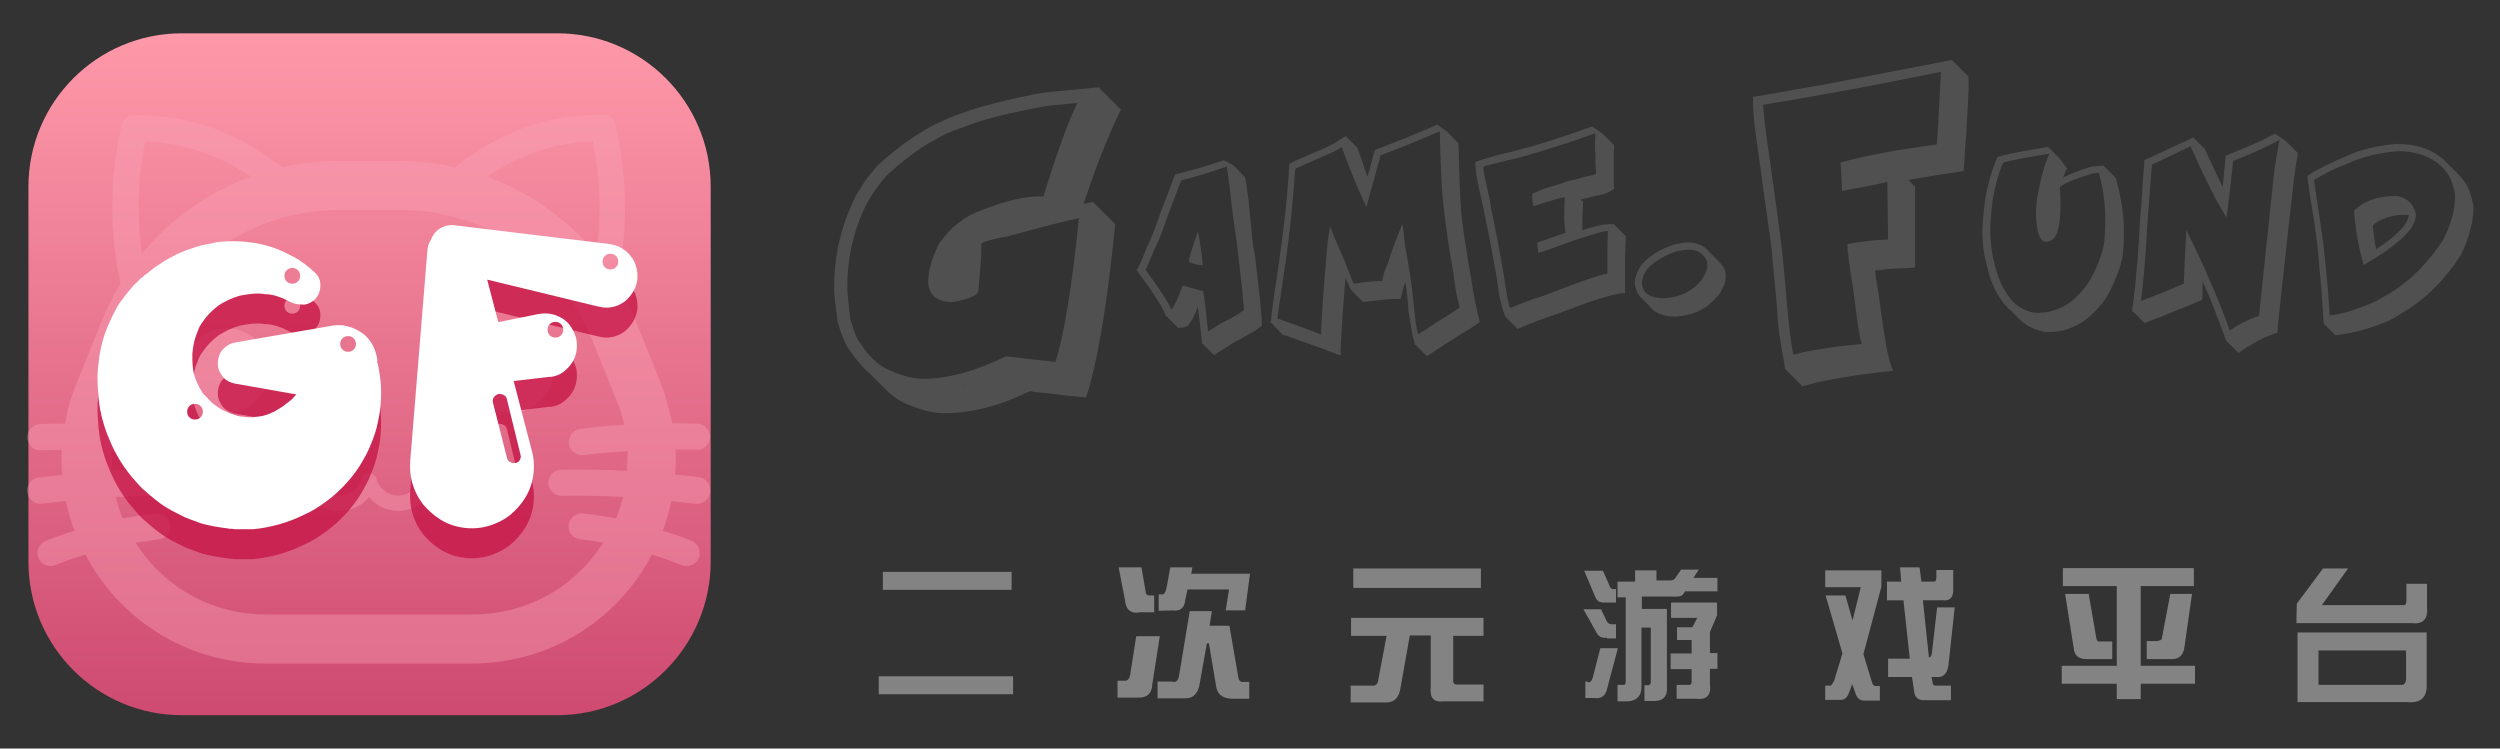 <?xml version="1.0" encoding="utf-8"?>
<!-- Generator: Adobe Illustrator 21.0.0, SVG Export Plug-In . SVG Version: 6.00 Build 0)  -->
<svg version="1.1" id="图层_1" xmlns="http://www.w3.org/2000/svg" xmlns:xlink="http://www.w3.org/1999/xlink" x="0px" y="0px"
	 viewBox="0 0 668 200" style="enable-background:new 0 0 668 200;" xml:space="preserve">
<rect x="0" y="0" width="668" height="200" fill="#333333" stroke="none"/>
<style type="text/css">
	.st0{enable-background:new    ;}
	.st1{fill:#505050;}
	.st2{fill:#838383;}
	.st3{fill:url(#SVGID_1_);}
	.st4{opacity:0.39;}
	.st5{fill:#F9A1B7;}
	.st6{opacity:0.75;}
	.st7{fill:#C41143;}
	.st8{fill:#FFFFFF;}
</style>
<g id="图层_3_1_">
	<g class="st0">
		<path class="st1" d="M293.8,23.3l-0.1,0.2l5.8,5.8c-1.7,3.4-3.3,7.2-5,11.4s-3.3,8.8-5,13.8c0.5-0.1,0.9-0.2,1.4-0.3
			c0.4-0.1,0.9-0.2,1.3-0.3V54v0.1l5.8,5.8c-1.1,10.9-2.3,20.2-3.6,27.9s-2.7,13.9-4.2,18.4c-1.4-0.1-2.8-0.3-4.3-0.4
			s-2.8-0.3-4.1-0.5c-1.3-0.1-2.6-0.3-3.7-0.4s-2.1-0.2-2.9-0.4c-4.3,2.1-8.3,3.6-12.1,4.5c-3.8,1-7.4,1.4-10.8,1.4
			c-3.2,0-6.9-1-11-2.9c-1.6-0.8-3.1-1.9-4.6-3.4l-4.5-4.5c-0.9-0.7-1.7-1.6-2.5-2.5s-1.6-2-2.4-3.1c-0.6-0.7-1.2-1.8-1.8-3.2
			c-0.6-1.4-1.2-3-1.7-4.9c-0.3-2.2-0.5-4-0.7-5.6s-0.2-2.8-0.2-3.8c0-8.4,1.9-16.3,5.6-23.8c0.8-1.5,1.7-2.9,2.7-4.4
			c1-1.4,2.2-2.8,3.4-4.2c3.1-2.8,6.2-5.3,9.4-7.4c1.2-0.8,2.4-1.5,3.5-2.2c1.2-0.7,2.3-1.3,3.5-1.8c0.9-0.4,1.8-0.8,2.7-1.2
			c0.9-0.4,1.7-0.7,2.6-1c1.2-0.4,2.5-0.9,4.1-1.4s3.3-1,5.3-1.5s4-1,6.3-1.5s4.6-1,7.2-1.4L293.8,23.3z M279.7,28.3
			c-10.3,1.9-17.6,3.7-22,5.6c-6.6,2-13.5,6.3-20.7,12.9c-2.1,2.3-3.9,4.9-5.4,7.6c-3.5,7-5.2,14.4-5.2,22.2c0,1.8,0.3,4.6,0.8,8.6
			c1,3.6,1.9,5.8,2.8,6.7c2.2,3.3,4.5,5.5,6.9,6.7c3.7,1.7,6.9,2.6,9.5,2.6c6.5,0.1,14-1.9,22.4-6c3.2,0.4,7.6,0.9,13.2,1.5
			c2.3-7.1,4.4-19.9,6.3-38.4c-3.1,0.6-9.3,2.2-18.5,4.7c-5,1-7.6,1.7-7.6,2.2v2.6c0,0.9-0.3,4.2-0.8,9.9c0,1.1-2.2,2.1-6.7,3
			c-4.5,0-6.7-1.9-6.7-5.8c0.2-3.2,1.2-6.5,3-9.9c3-4.3,6.8-7.3,11.2-8.8c6.1-2.4,11.2-3.7,15.3-3.7h1.3c3.6-11.7,6.6-20,9.1-25
			L279.7,28.3z M257,103.3c0.3-0.1,0.6-0.2,0.9-0.2c0.3-0.1,0.6-0.2,1-0.3c-0.3,0.1-0.6,0.2-1,0.2
			C257.6,103.1,257.3,103.2,257,103.3z M257.9,77.3L257.9,77.3L257.9,77.3L257.9,77.3L257.9,77.3z M261.3,102c0.1,0,0.2-0.1,0.4-0.1
			c0.1,0,0.3-0.1,0.4-0.1c-0.1,0-0.2,0.1-0.4,0.1S261.4,102,261.3,102z M262.2,101.7C262.1,101.7,262.1,101.7,262.2,101.7
			c-0.1,0-0.1,0-0.1,0S262.1,101.7,262.2,101.7C262.1,101.7,262.1,101.7,262.2,101.7z"/>
	</g>
	<g class="st0">
		<path class="st1" d="M329.6,44.2C329.6,44.3,329.6,44.3,329.6,44.2l3.1,3.2c0.2,1,0.3,1.9,0.5,3c0.1,1,0.3,2,0.4,3s0.2,2,0.3,3
			c0.1,1,0.2,2,0.3,3c0.1,0.3,0.1,0.7,0.1,1c0,0.4,0.1,0.7,0.1,1l0,0c0,0.1,0,0.1,0,0.2c0,0.1,0,0.1,0,0.2c0,0.3,0.1,0.6,0.1,0.9
			c0,0.3,0.1,0.7,0.1,1.1c0,0.3,0.1,0.5,0.1,0.8c0,0.2,0.1,0.5,0.1,0.7c0.1,0.5,0.1,0.9,0.2,1.2s0.1,0.6,0.1,0.7l0,0
			c0.1,0.4,0.2,1,0.3,1.7c0.1,0.7,0.2,1.6,0.3,2.7c0.1,0.9,0.2,1.7,0.3,2.6c0.1,0.9,0.2,1.7,0.3,2.6l0,0c0.1,0.6,0.1,1.1,0.2,1.7
			s0.1,1.1,0.2,1.7c0.1,0.5,0.1,1,0.1,1.4c0,0.5,0.1,0.9,0.1,1.3c0.1,0.7,0.2,1.4,0.2,2.1c0,0.6,0.1,1.3,0.1,2
			c-0.9,0.7-1.9,1.5-3.1,2.1c-1.2,0.7-2.5,1.4-3.9,2.1c-0.2,0.1-0.5,0.3-0.8,0.5s-0.7,0.4-1,0.7c-0.4,0.2-0.8,0.5-1.2,0.7
			c-0.4,0.3-0.8,0.5-1.1,0.7c-0.4,0.2-0.7,0.4-1,0.6s-0.5,0.4-0.7,0.5l-3.1-3.1h-0.1c-0.1-0.9-0.2-1.9-0.3-2.8
			c-0.1-0.9-0.2-1.8-0.3-2.7c-0.1-0.9-0.2-1.7-0.3-2.4c-0.1-0.7-0.2-1.4-0.2-2c-0.5,1.2-0.9,2.2-1.3,3s-0.8,1.4-1.2,1.9
			c-0.2,0.3-0.6,0.5-1,0.6s-1,0.2-1.8,0.2l-3.1-3.1h-0.1c-1-2.5-3.6-6.6-7.9-12.3c0.5-0.8,0.9-1.7,1.4-2.8s0.9-2.2,1.4-3.5
			c0.8-1.5,2-4.4,3.5-8.8l4-10.5c1.9-0.5,4-1,6.1-1.6c2.2-0.6,4.5-1.4,6.9-2.2L329.6,44.2z M327.8,44.5c-4.9,1.7-8.9,2.9-12.2,3.7
			l-3.6,9.5c-1.5,4.5-2.7,7.4-3.6,9c-1,2.6-1.8,4.4-2.3,5.4c3.8,5.2,6.1,8.7,6.9,10.6c0.1,0,0.1,0,0.1-0.1c0.8-0.9,1.7-3,2.9-6.3
			c2.6,0.7,4.5,1.2,5.5,1.5l0.3,1.9c0.1,0.4,0.4,3.4,1,8.9l3.6-2.3c2.8-1.3,4.8-2.5,6-3.5c0-0.6-0.1-1.6-0.3-3
			c0-0.8-0.1-1.7-0.2-2.7l-0.4-3.3l-0.6-5.2c-0.2-2.1-0.4-3.6-0.5-4.3c-0.1-0.5-0.2-1.6-0.5-3.3c-0.1-1-0.2-1.8-0.3-2.4l-0.3-2.1
			l-0.7-6.1C328.4,48.4,328.1,46.4,327.8,44.5z M320.1,61.9c0.5,2.5,1,5.5,1.3,9c-1.4-0.1-2.7-0.4-3.8-0.9
			C317.9,68.2,318.8,65.5,320.1,61.9z"/>
		<path class="st1" d="M386.6,35.1L386.6,35.1l3.1,3.2c0.1,3.7,0.2,7.2,0.3,10.3c0.1,3.2,0.3,6.1,0.5,8.8l0,0
			c0.4,3.4,0.8,6.4,1.3,9.2c0.4,2.8,0.8,5.3,1.3,7.7c0.3,2.4,0.7,4.6,1.1,6.5c0.4,2,0.8,3.8,1.2,5.3l-3.2,2.1
			c-0.4,0.2-0.8,0.5-1.4,0.8c-0.5,0.3-1.1,0.7-1.7,1.1s-1.2,0.8-1.9,1.2c-0.7,0.4-1.4,0.9-2,1.3c-0.7,0.4-1.4,0.9-2,1.3
			c-0.7,0.4-1.3,0.9-1.9,1.3l-3.1-3.1c0,0,0,0-0.1,0c-0.2-0.7-0.4-1.5-0.6-2.3c-0.2-0.9-0.4-1.8-0.5-2.7c-0.2-1-0.3-2-0.5-3
			s-0.3-2.1-0.3-3.2c-0.1-0.9-0.2-1.8-0.3-2.7c-0.1-0.9-0.2-1.9-0.4-2.9c-0.2,0.5-0.4,1.1-0.6,1.9s-0.4,1.6-0.7,2.7h-2
			c-1.2,0-3.9,0.3-8,0.8l-3.1-3.1l0,0l0,0c-0.4-0.7-0.9-1.8-1.6-3.3c-0.2,2.2-0.3,4.2-0.5,6.3s-0.3,3.9-0.4,5.7
			c-0.1,1.8-0.2,3.4-0.3,4.9c-0.1,1.5-0.1,2.8-0.1,3.8c-0.6-0.2-1.3-0.5-2.1-0.8c-0.8-0.3-1.7-0.6-2.6-1c-0.9-0.3-1.9-0.7-2.8-1
			s-1.9-0.7-2.9-1c-0.9-0.3-1.9-0.7-2.7-1s-1.7-0.6-2.4-0.8l-3-3.1c0,0,0,0-0.1,0s0,0-0.1,0c0.1-0.6,0.2-1.4,0.3-2.5
			s0.3-2.3,0.5-3.8s0.4-3,0.7-4.8s0.5-3.6,0.8-5.5c0.5-3.4,1-7.3,1.5-11.6s0.9-9.1,1.2-14.4c0.4-0.2,0.9-0.4,1.5-0.7
			s1.3-0.6,2.1-0.9s1.6-0.7,2.5-1.1c0.9-0.4,1.8-0.8,2.8-1.2s2-1,3.1-1.5c1-0.6,2.1-1.3,3.1-2c0,0.1,0,0.1,0.1,0.2l3,3
			c0.3,0.8,0.6,1.6,0.8,2.3c0.3,0.7,0.5,1.4,0.7,2s0.4,1.2,0.6,1.8s0.4,1.1,0.6,1.6l0,0c0.1-0.5,0.3-1.1,0.5-1.7
			c0.2-0.6,0.3-1.2,0.5-1.9c0.2-0.6,0.3-1.2,0.5-1.9c0.2-0.6,0.3-1.2,0.5-1.7c1.2-0.4,2.5-0.9,3.8-1.4s2.7-1.1,4.1-1.6
			c1.4-0.6,2.9-1.2,4.3-1.8c1.5-0.6,2.9-1.2,4.4-1.9L386.6,35.1z M384.7,35.1c-5.8,2.5-11,4.6-15.8,6.4l-1.7,6.2
			c-0.6,2.1-1.3,4.6-2.1,7.6c-2.2-4.6-4.4-10-6.6-16c-0.9,0.6-2.3,1.4-4.5,2.3c-3.7,1.6-6.4,2.8-7.9,3.5c-0.7,9.8-1.6,18.1-2.6,25
			c-1.1,7.6-1.9,12.6-2.2,15c4.3,1.5,8.2,2.9,11.7,4.3c0.1-5.5,0.8-13.9,1.8-25.2c0.1,0,0.1,0,0.1-0.1h-0.1c0.3-1.7,0.5-2.8,0.5-3.5
			h0.1c0.4,1.1,1.7,4.2,3.9,9.2c1.4,3.6,2.2,5.6,2.4,6c3.3-0.5,5.7-0.7,7-0.7h0.6c0.5-2.3,1-3.8,1.5-4.6c0.9-3,2.2-6.5,3.9-10.6h0.1
			c0,0.1,0,0.1-0.1,0.1c0.2,0.6,0.4,2.5,0.7,5.5c1.1,5.8,1.9,11,2.3,15.4s0.8,7.3,1.2,8.5c3.7-2.5,6.7-4.4,9-5.8l2.1-1.4
			c-0.6-2.4-1.3-5.9-1.9-10.8c-0.9-4.6-1.7-10.3-2.5-17.1C385.1,49,384.9,42.6,384.7,35.1z"/>
		<path class="st1" d="M428.2,35.7L428.2,35.7C428.1,35.7,428.1,35.7,428.2,35.7l3.1,3.1c0,0.8-0.1,1.5-0.1,2.2s0,1.4,0,2.1
			c0,0.2,0,0.5,0,0.7s0,0.5,0,0.7v2c0,0.3,0,0.6,0,0.9c0,0.3,0,0.6,0,1l0.1,2c-1,0.9-2.6,1.6-4.8,1.9c-0.4,0.1-0.9,0.3-1.6,0.4
			c-0.7,0.2-1.6,0.4-2.6,0.6L423,54l-0.2,4.6v0.9c0,0.7,0,1.3,0,2c0.7-0.2,1.3-0.4,2-0.6c0.7-0.2,1.4-0.4,2.2-0.6
			c0.5-0.1,1.1-0.2,1.8-0.3c0.7-0.1,1.6-0.1,2.5-0.1V60l3.1,3.1c0,0.8,0,1.7-0.1,2.6c0,0.9,0,1.8-0.1,2.6c0,0.8,0,1.6,0,2.4
			c0,0.7,0,1.3,0,1.7v5.9c-1.3,0-3.5,0.5-6.5,1.4s-6.9,2.4-11.7,4.2c-1.5,0.5-3.2,1.1-4.9,1.7c-1.8,0.7-3.6,1.4-5.6,2.3l-3.1-3.1
			c0,0,0,0-0.1,0c-0.4-1-0.8-2.1-1.1-3.3c-0.3-1.2-0.6-2.5-0.8-3.9c-0.3-2.5-0.8-5.3-1.4-8.6c-0.6-3.3-1.3-7-2.2-11.2
			c0-0.2-0.1-0.5-0.2-0.9s-0.1-0.9-0.3-1.5c-0.1-0.3-0.1-0.6-0.2-0.9c-0.1-0.3-0.1-0.7-0.2-1c-0.6-2.5-1-4.5-1.3-6.2s-0.4-3-0.4-4
			c0.9-0.4,2.3-0.8,4-1.3c1.8-0.5,4-1.1,6.7-1.7c6.2-1.6,13-3.8,20.5-6.5L428.2,35.7z M426.3,35.6c-7.7,2.8-14.6,4.9-20.7,6.6
			c-5.3,1.2-8.4,2-9.3,2.4c0,0.9,0.6,3.7,1.7,8.5c0.4,2.3,0.6,3.8,0.8,4.4c1.7,8.3,2.9,15,3.6,19.9c0.4,2.6,0.8,4.3,1.1,4.9
			c2.9-1.2,5.8-2.3,9-3.3c9.8-3.8,15.4-5.8,17-5.8v-4c0-1.7,0-4.2,0.1-7.5c-0.4,0-1.1,0.1-1.8,0.3c-4.5,1.3-7.8,2.4-9.9,3.2
			s-4.3,1.6-6.6,2.3H411c-0.1-1-0.2-1.8-0.2-2.4v-0.3l7.5-2.6c-0.3-1.7-0.4-3.9-0.3-6.7l0.1-2.8c-0.6,0-3.4,0.8-8.4,2.4
			c-0.2-0.8-0.3-2-0.3-3.3c1.4-0.7,2.9-1.3,4.6-1.8c2.2-0.6,3.7-1.1,4.6-1.5c2.4-0.6,3.9-0.9,4.5-1.2c1.9-0.3,3-0.6,3.4-0.9
			l-0.1-1.1c-0.1-0.9-0.1-1.7-0.1-2.5v-1.5C426.1,39.6,426.2,37.7,426.3,35.6z"/>
		<path class="st1" d="M451.1,64.8c2.4,0,4.2,0.8,5.6,2.5l2.6,2.6c0.3,0.3,0.6,0.7,0.9,1c0.3,0.4,0.5,0.8,0.7,1.3l0.2,1v1.1
			c-0.1,1.4-0.8,3-2,4.7c-0.7,0.8-1.4,1.5-2.1,2.1s-1.4,1.1-2,1.4c-0.9,0.6-2,1-3.2,1.4c-1.2,0.3-2.5,0.6-3.9,0.7
			c-2.9,0-5.1-0.7-6.4-2L439,80c-1.3-1-2-2.5-2.2-4.5c0.2-2.5,1.4-4.7,3.6-6.5c1-0.8,2-1.5,3.2-2.1c1.1-0.6,2.4-1.1,3.8-1.6
			c0.8-0.2,1.6-0.3,2.2-0.4C450.1,64.8,450.7,64.8,451.1,64.8z M451.1,66.7c-0.7,0-1.8,0.2-3.3,0.5c-2.4,0.8-4.4,1.9-6.2,3.3
			c-1.8,1.4-2.7,3.1-2.9,5.1c0.2,2.8,2.2,4.1,6.1,4.1c2.5-0.2,4.6-0.8,6.3-1.8c1.1-0.6,2.3-1.6,3.5-3c1-1.4,1.5-2.7,1.6-3.7v-0.9
			l-0.1-0.6C455.1,67.7,453.5,66.7,451.1,66.7z"/>
	</g>
	<g class="st0">
		<path class="st1" d="M521.4,15.9l4.6,4.6v3.6c-0.1,2.7-0.3,5.2-0.4,7.6s-0.2,4.5-0.4,6.4s-0.2,3.5-0.3,4.8s-0.2,2.2-0.2,2.8
			c-2.8,0.4-5.4,0.8-7.9,1.2s-4.8,0.8-6.9,1.2l1.8,1.8c0,0.2,0,0.6,0,1.2s0,1.3,0,2.1s0,1.7,0,2.8s0,2.1,0,3.3s0,2.4,0,3.6
			c0,1.2,0,2.5,0,3.7c0,0.2,0,0.5,0,0.9s0,0.9,0,1.5s0,1,0,1.5s0,0.8,0,1c-2.2,0.1-4.2,0.2-5.9,0.3s-3.3,0.3-4.8,0.5
			c0.1,1.1,0.3,2.5,0.6,4.1s0.6,3.7,0.9,6.1c0.5,3.8,1,7,1.5,9.8s1.1,5,1.8,6.8c-5.1,0.5-9.7,1.1-13.7,1.8s-7.5,1.4-10.5,2.3
			l-4.6-4.6l0,0l0,0c-0.5-2.9-0.9-5.4-1.3-7.7s-0.6-4.2-0.7-5.6c0-0.6-0.1-1.1-0.1-1.7s-0.1-1.1-0.1-1.6c-0.1-1.5-0.3-3.1-0.4-4.5
			s-0.3-2.8-0.4-4.1s-0.2-2.4-0.3-3.3s-0.2-1.7-0.2-2.3c-0.1-1.4-0.6-4.9-1.4-10.5s-1.8-13.3-3.2-23.2c-0.2-1.6-0.3-3.1-0.4-4.5
			s-0.1-2.7-0.1-3.7c2.3-0.4,4.9-0.8,7.6-1.3s5.5-1,8.5-1.5s6-1.1,9.1-1.7s6.3-1.2,9.4-1.8s6.3-1.2,9.4-1.8c3.1-0.6,6.1-1.2,9.1-1.8
			L521.4,15.9L521.4,15.9z M518.6,19.2c-17.6,3.6-33.4,6.5-47.5,8.8c0,0.6,0.2,2.4,0.5,5.5c2.8,19.7,4.3,30.9,4.6,33.7
			s0.8,8.6,1.6,17.6c0.3,3,0.7,6.4,1.4,10c4.1-1.2,10.2-2.1,18.3-2.9c-0.6-1.5-1.3-6.1-2.2-13.8c-1.2-7.3-1.7-11.6-1.7-12.9
			c3.9-0.7,7.5-1.1,10.9-1.2c-0.1-8.8-0.2-13.9-0.2-15.4c-2.9,0.7-6.9,1.5-12.1,2.4c-0.1-2.6-0.2-5.1-0.4-7.6
			c6.6-1.8,15.2-3.4,25.7-4.8c0.2-2.1,0.6-8.5,1.1-19.1L518.6,19.2L518.6,19.2z"/>
	</g>
	<g class="st0">
		<path class="st1" d="M547.5,39.5l2.9,2.9l1.9,2.6c-0.2,0.4-0.3,0.7-0.5,1.1c-0.2,0.4-0.3,0.8-0.5,1.3c1.8-0.9,4.1-1.8,6.9-2.7
			c0.5-0.1,1.1-0.3,1.8-0.3c0.7-0.1,1.4-0.1,2.2-0.1v0.1l3.1,3.1c1.5,5.1,2.2,9.8,2.2,14.3c0,0.6,0,1.3,0,2c0,0.7-0.1,1.3-0.1,2
			c-0.1,2-0.4,4.1-1.2,6.3s-1.8,4.6-3.2,7.1c-0.7,1.1-1.6,2.3-2.7,3.5c-1.8,1.9-3.6,3.3-5.4,4.2l0,0c-2.4,1.2-4.7,1.8-7,1.8
			c-0.3,0-0.6,0-0.9,0s-0.6,0-0.9-0.1c-0.8-0.1-1.7-0.4-2.5-0.7c-0.8-0.3-1.6-0.8-2.4-1.3c-0.6-0.4-1.1-0.8-1.6-1.3l-2.3-2.3
			c-0.6-0.5-1.2-1.1-1.8-1.8c-0.6-0.7-1.1-1.6-1.7-2.5l0,0c-1.3-2.1-2.3-4.9-3.1-8.5c-0.3-1.1-0.5-2.3-0.7-3.6
			c-0.2-1.3-0.3-2.6-0.3-4c0-0.2,0-0.4,0-0.6c0-0.2,0-0.4,0-0.6c0-0.8,0.1-1.9,0.2-3.2s0.3-2.9,0.5-4.7c0.4-2.3,0.9-4.4,1.4-6.3
			c0.6-1.9,1.2-3.7,2-5.3c1.9-0.5,4-1,6.2-1.4s4.6-0.8,7.1-1.2L547.5,39.5z M547.6,41.1c-4.9,0.7-9,1.5-12.3,2.3
			c-1.2,2.5-2.1,5.9-2.9,10.2c-0.5,4.5-0.7,7.4-0.6,8.7c0.1,2.7,0.4,5.1,0.9,7.3c0.8,3.4,1.7,6,2.9,7.9c1.2,2,2.4,3.5,3.7,4.3
			c1.3,0.9,2.7,1.5,4,1.7c2.6,0.3,5.2-0.2,7.8-1.5c1.6-0.7,3.2-2,4.8-3.8c1-1.1,1.8-2.1,2.4-3.1c2.7-4.8,4.1-9,4.1-12.6
			c0.4-5.7-0.1-11.2-1.6-16.3c-0.5,0-1.2,0.1-2.1,0.3c-4.6,1.4-7.4,2.6-8.3,3.5c0.4,5.5,0.1,9.5-0.7,12.1c-0.6,1.7-1.7,2.5-3.1,2.5
			c-0.7,0-1.3-0.6-1.8-1.8c-0.5-1.4-0.8-3.5-0.8-6.5c0.1-1.3,0.2-2.4,0.3-3.2C545.2,48,546.2,44.1,547.6,41.1z"/>
		<path class="st1" d="M610.9,37.8L610.9,37.8L610.9,37.8l3.1,3.1c-0.2,1.2-0.4,2.4-0.6,3.7c-0.2,1.3-0.4,2.7-0.6,4.3l0,0
			c-0.3,3.2-0.7,6.5-1.1,9.9c-0.4,3.4-0.7,6.7-1.1,10.1s-0.7,6.7-1.1,10.1c-0.4,3.4-0.7,6.6-1,9.9c-3.2,1-6.7,2.8-10.4,5.4l-3.1-3.1
			c0,0,0,0-0.1,0c-1-2.7-2-5.3-3-8c-1-2.6-2.1-5.3-3.3-7.9c0,0.8-0.1,1.7-0.1,2.5s0,1.6-0.1,2.3c-0.5,0.2-1,0.5-1.8,0.8
			c-0.7,0.3-1.5,0.6-2.4,1s-1.8,0.7-2.8,1.1s-2,0.8-2.9,1.2s-1.9,0.8-2.9,1.1c-0.9,0.4-1.8,0.7-2.6,1l-3.1-3.1c0,0,0,0-0.1,0
			c0,0,0,0-0.1,0c0.1-1,0.2-2,0.4-3.1c0.1-1.1,0.2-2.2,0.4-3.3c0.1-1.1,0.2-2.2,0.3-3.4c0.1-1.1,0.2-2.2,0.3-3.2s0.2-2,0.2-3
			c0.1-0.9,0.1-1.8,0.2-2.5c0.1-1.1,0.1-2.4,0.2-4c0.1-1.6,0.2-3.3,0.4-5.2c0.1-1.9,0.3-3.9,0.4-6.1c0.2-2.2,0.3-4.4,0.5-6.6
			l13.1-6.1c0,0.1,0,0.1,0.1,0.2l3,3c0.6,1.5,1.4,3.1,2.2,4.8s1.6,3.5,2.5,5.2c0.1-1.3,0.3-2.7,0.4-4.1c0.2-1.4,0.3-2.8,0.4-4.2
			c2.6-1,5-2.1,7.2-3s4.2-2,6-2.9L610.9,37.8z M609.1,37.4c-3.6,1.9-7.7,3.8-12.4,5.6c-0.6,6-1.2,11-1.8,15.1
			c-0.8-1.4-1.7-2.9-2.7-4.6c-2.5-4.9-4.8-9.7-6.9-14.4L575,44c-0.8,9.6-1.3,16.5-1.5,20.8c-0.3,4.5-0.7,9.7-1.4,15.6
			c4.8-1.8,8.6-3.4,11.4-4.6l0.3-6.9l0.4-7.4c5,10.1,8.8,19,11.6,26.8c2.6-1.8,5.3-3.1,7.8-3.9l4.1-38.8
			C608.2,42.4,608.6,39.7,609.1,37.4z"/>
		<path class="st1" d="M640.9,38.5c4.4,0,8.1,1.1,11.1,3.4c0.5,0.4,0.9,0.7,1.3,1.1s0.8,0.8,1.2,1.2l2.3,2.3
			c0.7,0.7,1.4,1.5,1.9,2.3s0.9,1.6,1.2,2.4c0.1,0.4,0.3,0.8,0.4,1.3c0.1,0.4,0.2,0.8,0.3,1.2s0.2,0.7,0.2,1
			c0.1,0.3,0.1,0.5,0.1,0.7c0,2.9-0.6,5.8-1.7,8.8l0,0c-0.1,0.4-0.3,0.9-0.6,1.6s-0.7,1.5-1.1,2.4c-4.3,6.7-9.5,11.8-15.6,15.4
			l-3,1.8c-2.5,1.1-4.9,2-7.4,2.7s-4.9,1.2-7.5,1.5l-3.1-3.1l0,0l0,0l-0.6-9.1c-0.1-1-0.2-2-0.3-3.1s-0.2-2.2-0.3-3.3
			s-0.2-2.2-0.3-3.3c-0.1-1.1-0.2-2.1-0.3-3.1c-0.2-1.4-0.4-2.8-0.6-4.3s-0.4-3-0.7-4.5c-0.2-1.5-0.5-3-0.7-4.5s-0.4-2.9-0.6-4.3
			c1.7-1.1,3.4-2,5.2-2.9s3.5-1.6,5.1-2.3c1.9-0.9,4-1.7,6.4-2.2c2.4-0.6,5-1,7.8-1.2L640.9,38.5L640.9,38.5z M640.9,40.4
			c-5.5,0.4-10,1.6-13.6,3.3c-3.3,1.2-6.3,2.7-9,4.4l2.4,16.3c0.5,4.2,0.9,8.5,1.3,12.8l0.5,7.1c3.5-0.4,7.6-1.7,12.3-3.8l3-1.7
			c5.9-3.4,10.8-8.3,15-14.7c1.1-2.2,1.6-3.5,1.6-3.7c1.1-2.8,1.6-5.5,1.6-8.2c0-0.6-0.3-1.8-0.9-3.6c-0.7-1.9-2-3.7-4.1-5.3
			C648.2,41.4,644.9,40.4,640.9,40.4z M631.6,70.8c-1.3-4.3-2.2-9.1-2.6-14.5c2.9-2.8,6.8-4.1,11.8-3.9c2.5,0.6,4.1,2.2,4.7,4.7
			C645.8,60.8,641.1,65.3,631.6,70.8z M634,60.2c0.1,1.1,0.2,2.2,0.4,3.3c0.1,1.1,0.3,2.1,0.5,3.1c5.8-3.8,8.7-6.9,8.7-9.2H643
			C639.3,57.3,636.3,58.3,634,60.2z"/>
	</g>
	<g class="st0">
		<path class="st2" d="M234.8,180.7h35.9v4.8h-35.9L234.8,180.7L234.8,180.7z M235.9,157.6v-4.8h34.4v4.8H235.9z"/>
		<path class="st2" d="M302,180.2l1.6-10.2h6.3l-2,12.8c-0.1,2.5-1.4,3.7-3.8,3.6h-5.5v-4.5h2C301.3,181.9,301.8,181.4,302,180.2z
			 M304.2,163.7c-2.2,0.2-3.4-0.9-3.6-3.3l-1.7-8.8h6.1l1.1,6.4c0,0.8,0.5,1.2,1.4,1.1h0.9v4.5h-4.2V163.7z M315.1,180.2l2.8-16.9
			h5.9l-0.6,3.9h5.3l2.3,13.3c0.1,1.4,0.7,1.9,1.7,1.7h1.3v4.5h-4.1c-2.9,0.1-4.5-1.1-4.8-3.6l-1.9-11.3c-0.1,0.2-0.3,0.2-0.5,0
			l-1.9,10.6c-0.4,2.9-1.8,4.3-4.1,4.2h-7.2v-4.5h3.8C314.3,182.5,314.9,181.8,315.1,180.2z M309.6,163.2v-4.4h0.8
			c0.6,0.2,1.1-0.5,1.4-2.2l0.9-5h5.9l-0.3,1.7H334l-1.3,9.8h-5.2l0.9-5.6h-11.1l-0.6,2.8c-0.2,2.2-1.4,3.1-3.4,2.8L309.6,163.2
			L309.6,163.2z"/>
		<path class="st2" d="M360.9,165.1h35.5v4.8h-8.1v11.7c-0.1,0.9,0.3,1.4,1.1,1.3h7v4.5h-10.8c-2.5,0.3-3.6-0.9-3.3-3.8v-13.8h-5.6
			l-2.5,14.1c-0.4,2.7-1.9,4-4.4,3.8h-8.9v-4.5h5.8c0.9,0.1,1.5-0.5,1.6-1.7l2.2-11.6H361v-4.8H360.9z M361.6,157.1v-5.2h34.1v5.2
			H361.6z"/>
		<path class="st2" d="M429.4,170.4c-1.5,0.2-2.4-0.4-3-1.7l-3.3-5.9h4.7l1.3,2.7c0.3,0.9,0.9,1.4,1.9,1.3h0.8v3.8h-2.4V170.4z
			 M428,160.9c-0.8,0.1-1.5-0.6-2-2l-2.7-6.4h5l1.6,3.6c0.2,0.9,0.7,1.4,1.4,1.3h0.5v3.6H428V160.9z M423.5,182.1h0.6l0.2,0.2
			c0.6,0.1,1-0.3,1.3-1.3l2-7.8h4.7l-2.8,10.5c-0.4,2.2-1.6,3.1-3.6,2.8h-2.3v-4.4H423.5z M442.6,152.1v3h3.8c0.6,0,1.1-0.3,1.4-0.9
			l1.4-2h4.7l-1.4,2.2h6.4v3.6h-8.6l-0.6,0.8c-0.3,0.5-1.2,0.7-2.7,0.6h-8.3v3.3h6.7v20.8c0.2,2.7-1.1,4-4.1,3.8h-1.9v-4.2h0.9
			c0.5,0,0.8-0.3,0.8-0.9v-14.5h-2.5v15.5c0.1,3-1.5,4.4-4.8,4.2h-1.6V183h1.3c0.6,0.1,0.9-0.2,0.9-0.9v-22.5h-2.2v-4.2h4.7v-3h5.7
			V152.1z M452.2,167.6l1.3-2.5h-7V161h12.3v3.4l-1.9,4.5v5.6h2v4.2h-2v4.2c0.4,2.9-0.9,4.2-3.9,3.8h-5V183h3.1
			c0.6,0.1,0.9-0.2,0.9-0.9v-3.3h-5.6v-4.2h5.6V171h-3.9v-3.4H452.2z"/>
		<path class="st2" d="M497.2,156.9h-9.5v-4.5h15v4.4l-4.8,18l2.2,7.2c0.2,0.9,0.6,1.4,1.3,1.3h0.9v3.9h-4.1c-1.3,0-2.1-0.7-2.5-2.2
			l-0.8-2.2l-0.8,2.2c-0.5,1.5-1.4,2.1-2.5,2h-3.9v-3.8h1.1c0.4,0.2,0.8-0.3,1.3-1.4l2.2-7.2l-4.5-15.5h5.3l1.9,6.7L497.2,156.9z
			 M504.2,155.4h3.8l-0.3-3.8h5.2l0.5,3.8h3.1c0.6,0.1,0.9-0.3,0.9-1.1v-2h4.5v5c0.1,2.3-0.8,3.3-2.8,3.1h-5.3l1.6,15.2
			c0.4,0.1,0.7-0.3,0.8-1.1l1.4-12.2h4.7l-1.6,14.8c-0.2,2.7-1.3,4-3.3,3.8h-1.3l0.3,1.4c0,0.7,0.4,1,1.3,0.9h3.6v3.9h-6.9
			c-1.9,0.1-2.9-0.8-3-2.8l-0.5-3.4h-6.4V176h5.8l-1.7-15.6h-4.4V155.4z"/>
		<path class="st2" d="M551.2,151.8h35v4.8H572v21.3h14.5v4.8H572v4.1h-6.4v-4.1h-14.7v-4.8h14.7v-21.3h-14.4L551.2,151.8
			L551.2,151.8z M554.1,173.2l-2.3-14.5h6.3l2,11.6c0.1,0.8,0.4,1.2,0.9,1.1h3.4v4.7h-6.9C555.4,176.1,554.3,175.2,554.1,173.2z
			 M576.6,171.2c0.7,0,1.1-0.3,1.1-0.9l2.2-11.6h5.8l-2,14.1c-0.3,2.3-1.5,3.4-3.4,3.3h-6.7v-4.8h3V171.2z"/>
		<path class="st2" d="M613.7,161.3l7-9.4h6.7l-7,9.8h21.7c0.6,0.1,0.9-0.3,0.9-1.3V156h5.5v6.1c0.3,3.3-1,4.8-4.1,4.4h-30.8
			L613.7,161.3L613.7,161.3z M613.9,187.6V169h34.5v13.8c0.2,3.5-1.6,5.2-5.3,4.8H613.9z M642.9,173.8h-23.4v9.2h22
			c0.9,0.1,1.4-0.5,1.4-1.7V173.8z"/>
	</g>
</g>
<g id="图层_2_1_">
	<g>
		
			<linearGradient id="SVGID_1_" gradientUnits="userSpaceOnUse" x1="98.75" y1="598.9" x2="98.75" y2="781.1" gradientTransform="matrix(1 0 0 1 0 -590)">
			<stop  offset="0" style="stop-color:#FE99A9"/>
			<stop  offset="1" style="stop-color:#CE4A71"/>
		</linearGradient>
		<path class="st3" d="M148.9,191.1H48.6c-22.6,0-41-18.3-41-41V49.9c0-22.6,18.3-41,41-41h100.3c22.6,0,41,18.3,41,41v100.3
			C189.8,172.7,171.5,191.1,148.9,191.1z"/>
	</g>
	<g class="st4">
		<circle class="st5" cx="136.6" cy="99" r="11.3"/>
		<circle class="st5" cx="60.6" cy="99" r="11.3"/>
		<path class="st5" d="M114.2,126.4c-0.9,0-1.7,0.6-2,1.6c-0.7,2.6-3,4.4-5.8,4.4s-5.1-1.9-5.8-4.4c-0.2-0.9-1.1-1.6-2-1.6l0,0l0,0
			c-0.9,0-1.7,0.6-2,1.6c-0.7,2.6-3,4.4-5.8,4.4s-5.1-1.9-5.8-4.4c-0.2-0.9-1.1-1.6-2-1.6c-1.4,0-2.3,1.3-2,2.6
			c1.2,4.3,5.1,7.5,9.8,7.5c3.1,0,6-1.4,7.8-3.7c1.9,2.3,4.7,3.7,7.8,3.7c4.7,0,8.6-3.2,9.8-7.5
			C116.5,127.7,115.6,126.4,114.2,126.4z"/>
		<path class="st5" d="M186.7,127.5c-2.1-0.3-4.2-0.5-6.3-0.7c0.2-2.2,0.2-4.4,0.1-6.7c1.9,0,3.7,0,5.6,0.1c1.9,0.1,3.5-1.4,3.6-3.3
			l0,0c0.1-1.9-1.4-3.6-3.4-3.7c-2.2-0.1-4.4-0.1-6.7-0.1c-0.7-3.6-1.7-7.3-3.1-10.9l-6.7-16.6c-1.4-3.5-3.1-6.7-5-9.9
			c1.5-6.8,2.6-15.2,2.1-24.8c-0.3-6.8-1.3-12.8-2.5-17.9c-0.3-1.3-1.5-2.2-2.8-2.3c-0.6,0-1.3,0-2,0c-5,0-11.6,0.6-18.9,3.2
			c-7.8,2.7-14.4,7-19.1,10.8c-4.8-1.1-9.8-1.7-14.9-1.7H90.3c-5.1,0-10.1,0.6-14.9,1.7c-4.7-3.7-11.3-8-19.1-10.7
			c-7.3-2.5-13.9-3.2-18.9-3.2c-0.7,0-1.4,0-2,0c-1.3,0-2.5,1-2.8,2.3c-1.2,5.1-2.2,11.1-2.5,17.9c-0.4,9.6,0.6,18,2.1,24.8
			c-1.9,3.1-3.6,6.4-5,9.9l-6.7,16.6c-1.5,3.6-2.5,7.2-3.1,10.9c-2.2,0-4.4,0-6.7,0.1c-1.9,0.1-3.5,1.7-3.4,3.7l0,0
			c0.1,1.9,1.7,3.4,3.6,3.3s3.7-0.1,5.6-0.1c-0.1,2.2-0.1,4.5,0.1,6.7c-2.1,0.2-4.2,0.5-6.3,0.7c-1.9,0.2-3.3,2-3,4l0,0
			c0.3,1.9,2,3.2,3.9,3c2.1-0.3,4.2-0.5,6.4-0.7c0.6,2.7,1.3,5.4,2.3,7.9c-2.6,0.8-5.1,1.7-7.7,2.7c-1.8,0.7-2.7,2.9-1.9,4.7l0,0
			c0.8,1.7,2.7,2.5,4.5,1.8c2.6-1.1,5.3-2,8-2.8c9,17,26.7,29.1,48.2,29.1h55c21.5,0,39.3-12.1,48.2-29.1c2.7,0.8,5.4,1.8,8,2.8
			c1.7,0.7,3.7-0.1,4.5-1.8l0,0c0.8-1.8-0.1-3.9-1.9-4.7c-2.5-1-5.1-1.9-7.7-2.7c1-2.6,1.7-5.2,2.3-7.9c2.1,0.2,4.3,0.5,6.4,0.7
			c1.9,0.2,3.7-1.1,3.9-3l0,0C190,129.5,188.7,127.7,186.7,127.5z M143.2,40.6c4.9-1.7,10-2.6,15.2-2.8c0.9,4.4,1.5,9,1.7,13.5
			c0.3,5.5,0,11-0.8,16.5c-7.7-9.3-17.8-16.4-29.1-20.6C133.7,44.9,138.1,42.4,143.2,40.6z M37.1,51.3c0.2-4.5,0.8-9,1.7-13.5
			C44,38,49.1,38.9,54,40.6c5.1,1.8,9.5,4.2,13,6.6c-11.3,4.1-21.4,11.2-29.1,20.6C37.2,62.3,36.9,56.8,37.1,51.3z M167.5,125.8
			c-5.9-0.3-11.8-0.4-17.6-0.3c-1.9,0-3.5,1.7-3.4,3.6c0.1,1.9,1.7,3.4,3.6,3.4c5.4-0.1,10.9,0,16.4,0.3c-0.5,1.9-1.1,3.9-1.9,5.7
			c-2.9-0.5-5.9-1-8.8-1.3c-2-0.2-3.7,1.3-3.9,3.2l0,0c-0.1,1.9,1.2,3.5,3.1,3.7c2.1,0.2,4.1,0.5,6.2,0.9c-0.2,0.3-0.4,0.6-0.6,0.9
			c-7.8,11.6-20.4,18.3-34.4,18.3h-55c-14,0-26.6-6.7-34.4-18.3c-0.2-0.3-0.4-0.6-0.6-0.9c2-0.3,4.1-0.6,6.2-0.9
			c1.9-0.2,3.3-1.8,3.1-3.7l0,0c-0.1-2-1.9-3.4-3.9-3.2c-3,0.3-5.9,0.8-8.8,1.3c-0.8-1.9-1.4-3.8-1.9-5.7c5.4-0.3,10.9-0.4,16.4-0.3
			c1.9,0,3.5-1.5,3.6-3.4c0.1-1.9-1.5-3.6-3.4-3.6c-5.9-0.1-11.8,0-17.6,0.3c-0.1-1.8-0.1-3.5,0-5.3c4,0.2,8,0.6,11.9,1.1
			c1.9,0.2,3.6-1.1,3.9-3l0,0c0.3-1.9-1.1-3.7-3.1-4c-3.9-0.5-7.8-0.8-11.7-1.1c0.5-2.2,1.2-4.3,2-6.4l6.7-16.6
			C48,69.6,68,56.1,90.6,56.1h16.5c22.5,0,42.5,13.5,51,34.4l6.7,16.6c0.9,2.1,1.5,4.3,2,6.4c-3.9,0.2-7.8,0.6-11.7,1.1
			c-2,0.2-3.3,2-3.1,4l0,0c0.3,1.9,2,3.2,3.9,3c4-0.5,7.9-0.8,11.9-1.1C167.6,122.2,167.6,124,167.5,125.8z"/>
	</g>
	<g>
		<g class="st6">
			<g class="st0">
				<path class="st7" d="M77.4,88.6L77.4,88.6l-0.2-0.1L77,88.4c-0.1-0.1-0.2-0.1-0.2-0.1c-0.1,0-0.1,0-0.2-0.1
					c-0.2-0.1-0.3-0.2-0.4-0.2s-0.3-0.1-0.4-0.2c-0.3-0.1-0.5-0.2-0.8-0.3c-0.3-0.1-0.6-0.2-0.8-0.3c-1.2-0.4-2.4-0.6-3.4-0.6
					c-1.1-0.2-2.2-0.2-3.4-0.1c-1.1,0.1-2.2,0.3-3.3,0.5c-2.1,0.6-4,1.5-5.7,2.6c-1.7,1.3-3.1,2.7-4.1,4.2c-0.6,0.8-1.1,1.6-1.4,2.5
					c-0.3,0.9-0.7,1.7-0.9,2.6c-0.1,0.4-0.2,0.8-0.3,1.4c-0.1,0.2-0.1,0.4-0.1,0.6s-0.1,0.4-0.1,0.7c-0.1,0.4-0.1,0.9-0.1,1.3
					s0,0.9,0,1.3c0,0.9,0.1,1.7,0.2,2.5c0,0.3,0.1,0.7,0.2,1.2c0.1,0.2,0.1,0.4,0.2,0.6c0.1,0.2,0.1,0.4,0.2,0.6
					c0.5,1.4,1.2,2.8,2.1,4.1c0.1,0.2,0.2,0.3,0.4,0.4c0.1,0.1,0.3,0.3,0.4,0.4c0.3,0.3,0.6,0.6,0.7,0.8c0.5,0.5,1,1,1.6,1.4
					c0.5,0.4,1.1,0.8,1.6,1.1c0.6,0.3,1.1,0.6,1.7,0.8c0.3,0.2,0.6,0.3,0.9,0.4c0.3,0.1,0.6,0.2,0.9,0.3c0.5,0.2,1.1,0.4,1.8,0.5
					c0.1,0,0.2,0,0.2,0c0.1,0,0.1,0,0.2,0c0.2,0,0.4,0,0.5,0.1c0.4,0,0.7,0,1,0.1c0.3,0,0.6,0,1,0c0.3,0,0.6,0,1-0.1
					c1.3-0.1,2.6-0.3,3.9-0.9c0.7-0.3,1.4-0.6,2-1c0.7-0.4,1.3-0.8,2-1.3c0.3-0.3,0.6-0.5,1-0.8s0.6-0.5,1-0.8
					c0.2-0.2,0.3-0.4,0.5-0.6s0.4-0.4,0.6-0.6l-16.4-2.9c-1.5-0.3-2.8-1-3.6-2.3c-0.9-1.3-1.2-2.7-0.9-4.2c0.2-1.2,0.7-2.2,1.6-3
					c0.9-0.8,1.8-1.3,3-1.5l26-4.5c1.4-0.2,2.7-0.2,4,0.2c1.3,0.3,2.5,0.9,3.6,1.6s2,1.7,2.7,2.8c0.7,1.1,1.2,2.4,1.5,3.8
					c0.1,0.3,0.1,0.5,0.1,0.8c0,0.2,0,0.5,0,0.8c0.1,0.1,0.1,0.2,0.2,0.4c0.1,0.1,0.1,0.3,0.2,0.4l-0.2-0.4l0.5,2.9
					c0.3,2,0.4,4.1,0.3,6.1c-0.1,2.1-0.3,4.1-0.8,6.2c-0.4,2.2-1.1,4.2-1.9,6.1c-0.7,1.9-1.8,3.8-3,5.8c-1.2,1.9-2.6,3.6-4.1,5.2
					c-1.5,1.6-3.2,3.1-5,4.4c-1.9,1.4-3.8,2.6-5.9,3.5c-2,1-4.1,1.8-6.5,2.5c-1.1,0.3-2.3,0.6-3.4,0.8s-2.3,0.4-3.5,0.5
					c-0.3,0-0.5,0-0.8,0s-0.6,0-0.9,0h-3.4c-0.3-0.1-0.6-0.1-0.9-0.1c-0.3,0-0.6,0-0.8-0.1c-2.5-0.3-4.8-0.7-7-1.3
					c-1.1-0.4-2.2-0.8-3.3-1.2s-2.1-0.9-3.2-1.5c-2.1-1-4.1-2.2-5.9-3.7c-0.9-0.7-1.8-1.5-2.6-2.2c-0.9-0.7-1.7-1.6-2.5-2.5
					c-3.1-3.4-5.5-7.2-7.2-11.4c-1.8-4.2-2.8-8.5-3-12.9c-0.2-2.2-0.2-4.4,0-6.5c0.1-1.1,0.3-2.1,0.4-3.2c0.2-1.1,0.4-2.1,0.7-3.2
					c0.5-2.1,1.3-4.1,2.2-6c0.4-1,0.9-1.9,1.4-2.8c0.4-0.9,1-1.8,1.7-2.7c0.3-0.4,0.6-0.8,0.9-1.2s0.6-0.8,1-1.2
					c0.6-0.8,1.3-1.6,2.1-2.3c0.2-0.2,0.4-0.4,0.6-0.6c0.2-0.2,0.3-0.4,0.6-0.5c0.2-0.2,0.4-0.3,0.6-0.5c0.2-0.2,0.3-0.4,0.6-0.5
					l2.4-1.9c0.9-0.6,1.7-1.1,2.6-1.7c0.9-0.5,1.7-1,2.6-1.4c0.4-0.3,0.9-0.5,1.4-0.7s0.9-0.4,1.4-0.6l2.9-1
					c0.9-0.3,1.8-0.5,2.8-0.7s1.9-0.4,3-0.6c1.9-0.2,3.8-0.3,5.8-0.2c1.9,0.1,3.7,0.3,5.6,0.7c1.8,0.4,3.5,0.9,5.4,1.7
					c0.9,0.4,1.7,0.8,2.5,1.2c0.8,0.4,1.6,0.8,2.4,1.3c0.4,0.3,0.7,0.5,1.1,0.8c0.4,0.2,0.7,0.5,1.1,0.8c0.2,0.2,0.3,0.3,0.5,0.4
					s0.4,0.3,0.5,0.4l0.5,0.5l0.3,0.2l0.2,0.2c1.1,1,1.6,2.1,1.6,3.5s-0.4,2.6-1.3,3.6c-0.8,0.9-1.8,1.4-2.9,1.6
					C79.6,89.4,78.5,89.2,77.4,88.6L77.4,88.6z M50,118c0,0.6,0.2,1.1,0.6,1.5c0.4,0.4,0.9,0.6,1.5,0.6s1.1-0.2,1.5-0.6
					s0.6-0.9,0.6-1.5s-0.2-1.1-0.6-1.5c-0.4-0.4-0.9-0.6-1.5-0.6s-1.1,0.2-1.5,0.6C50.2,116.9,50,117.5,50,118z M76,81.7
					c0,0.6,0.2,1.1,0.6,1.5s0.9,0.6,1.5,0.6s1.1-0.2,1.5-0.6s0.6-0.9,0.6-1.5s-0.2-1.1-0.6-1.5s-0.9-0.6-1.5-0.6s-1.1,0.2-1.5,0.6
					S76,81.1,76,81.7z M90.9,99.9c0,0.6,0.2,1.1,0.6,1.5s0.9,0.6,1.5,0.6s1.1-0.2,1.5-0.6s0.6-0.9,0.6-1.5s-0.2-1.1-0.6-1.5
					s-0.9-0.6-1.5-0.6s-1.1,0.2-1.5,0.6S90.9,99.3,90.9,99.9z"/>
				<path class="st7" d="M127.8,73.6l14.3,54.8c0.6,2.2,0.7,4.4,0.4,6.5c-0.3,2.2-1,4.2-2.1,6s-2.5,3.4-4.2,4.8
					c-1.7,1.3-3.7,2.3-5.9,2.9c-2.2,0.6-4.4,0.7-6.5,0.4c-2.2-0.3-4.2-1-6-2.1s-3.4-2.5-4.8-4.2c-1.3-1.7-2.3-3.7-2.9-5.9
					c-0.5-1.8-0.6-3.7-0.5-5.5l4.6-56.4c0.1-1,0.3-1.8,0.8-2.6c0.5-0.8,1-1.5,1.7-2c0.7-0.6,1.4-1,2.3-1.3s1.8-0.4,2.7-0.4
					c1.5,0.1,2.9,0.6,4,1.6C126.7,71,127.5,72.2,127.8,73.6z M119.7,96.8l24.2-4.9c1.2-0.2,2.3-0.2,3.4,0c1.1,0.2,2.1,0.7,3,1.2
					c0.9,0.6,1.7,1.3,2.3,2.3c0.6,0.9,1.1,2,1.4,3.2c0.2,1.2,0.2,2.3,0,3.4s-0.6,2.1-1.2,3c-0.6,0.9-1.4,1.7-2.3,2.4
					c-0.9,0.7-2,1.1-3.2,1.3c-0.1,0-0.2,0-0.3,0s-0.2,0-0.3,0l-24.5,2.9c-1.1,0.2-2.1,0.1-3-0.2s-1.8-0.7-2.6-1.3
					c-0.7-0.6-1.4-1.3-1.9-2.2c-0.5-0.9-0.8-1.8-0.9-2.9c-0.3-2,0.2-3.8,1.4-5.4C116.3,98.1,117.8,97.1,119.7,96.8z M121.5,68.2
					l41.4,5c1.2,0.2,2.2,0.5,3.2,1.1s1.8,1.3,2.4,2.1c0.7,0.8,1.2,1.8,1.5,2.9s0.4,2.2,0.3,3.4c-0.2,1.2-0.5,2.2-1.1,3.2
					s-1.3,1.8-2.1,2.5c-0.9,0.7-1.8,1.2-2.9,1.5c-1.1,0.3-2.2,0.4-3.4,0.2c-0.4-0.1-0.7-0.2-1-0.2l-40.4-9.8
					c-1.7-0.4-2.9-1.3-3.8-2.7s-1.1-2.9-0.7-4.6c0.4-1.5,1.2-2.7,2.4-3.6C118.6,68.4,120,68,121.5,68.2z M135.4,114.5
					c-0.1-0.4-0.4-0.8-0.9-1s-0.9-0.3-1.4-0.2c-0.5,0.2-0.9,0.5-1.2,0.9c-0.2,0.5-0.3,0.9-0.2,1.3l3.8,15c0.1,0.4,0.4,0.8,0.9,1
					c0.5,0.3,0.9,0.3,1.4,0.2s0.9-0.4,1.1-0.8c0.3-0.5,0.3-0.9,0.2-1.3L135.4,114.5z M146.3,96.1c0,0.6,0.2,1.1,0.6,1.5
					c0.4,0.4,0.9,0.6,1.5,0.6s1.1-0.2,1.5-0.6s0.6-0.9,0.6-1.5s-0.2-1.1-0.6-1.5c-0.4-0.4-0.9-0.6-1.5-0.6s-1.1,0.2-1.5,0.6
					C146.5,95,146.3,95.5,146.3,96.1z M161,77.9c0,0.6,0.2,1.1,0.6,1.5c0.4,0.4,0.9,0.6,1.5,0.6s1.1-0.2,1.5-0.6s0.6-0.9,0.6-1.5
					s-0.2-1.1-0.6-1.5c-0.4-0.4-0.9-0.6-1.5-0.6s-1.1,0.2-1.5,0.6S161,77.3,161,77.9z"/>
			</g>
		</g>
		<g>
			<g class="st0">
				<path class="st8" d="M77.4,80.6L77.4,80.6l-0.2-0.1L77,80.4c-0.1-0.1-0.2-0.1-0.2-0.1c-0.1,0-0.1,0-0.2-0.1
					c-0.2-0.1-0.3-0.2-0.4-0.2s-0.3-0.1-0.4-0.2c-0.3-0.1-0.5-0.2-0.8-0.3c-0.3-0.1-0.6-0.2-0.8-0.3c-1.2-0.4-2.4-0.6-3.4-0.6
					c-1.1-0.2-2.2-0.2-3.4-0.1c-1.1,0.1-2.2,0.3-3.3,0.5c-2.1,0.6-4,1.5-5.7,2.6c-1.7,1.3-3.1,2.7-4.1,4.2c-0.6,0.8-1.1,1.6-1.4,2.5
					c-0.3,0.9-0.7,1.7-0.9,2.6c-0.1,0.4-0.2,0.8-0.3,1.4c-0.1,0.2-0.1,0.4-0.1,0.6s-0.1,0.4-0.1,0.7c-0.1,0.4-0.1,0.9-0.1,1.3
					s0,0.9,0,1.3c0,0.9,0.1,1.7,0.2,2.5c0,0.3,0.1,0.7,0.2,1.2c0.1,0.2,0.1,0.4,0.2,0.6c0.1,0.2,0.1,0.4,0.2,0.6
					c0.5,1.4,1.2,2.8,2.1,4.1c0.1,0.2,0.2,0.3,0.4,0.4c0.1,0.1,0.3,0.3,0.4,0.4c0.3,0.3,0.6,0.6,0.7,0.8c0.5,0.5,1,1,1.6,1.4
					c0.5,0.4,1.1,0.8,1.6,1.1c0.6,0.3,1.1,0.6,1.7,0.8c0.3,0.2,0.6,0.3,0.9,0.4c0.3,0.1,0.6,0.2,0.9,0.3c0.5,0.2,1.1,0.4,1.8,0.5
					c0.1,0,0.2,0,0.2,0c0.1,0,0.1,0,0.2,0c0.2,0,0.4,0,0.5,0.1c0.4,0,0.7,0,1,0.1c0.3,0,0.6,0,1,0c0.3,0,0.6,0,1-0.1
					c1.3-0.1,2.6-0.3,3.9-0.9c0.7-0.3,1.4-0.6,2-1c0.7-0.4,1.3-0.8,2-1.3c0.3-0.3,0.6-0.5,1-0.8s0.6-0.5,1-0.8
					c0.2-0.2,0.3-0.4,0.5-0.6s0.4-0.4,0.6-0.6l-16.4-2.9c-1.5-0.3-2.8-1-3.6-2.3c-0.9-1.3-1.2-2.7-0.9-4.2c0.2-1.2,0.7-2.2,1.6-3
					c0.9-0.8,1.8-1.3,3-1.5l26-4.5c1.4-0.2,2.7-0.2,4,0.2c1.3,0.3,2.5,0.9,3.6,1.6s2,1.7,2.7,2.8c0.7,1.1,1.2,2.4,1.5,3.8
					c0.1,0.3,0.1,0.5,0.1,0.8c0,0.2,0,0.5,0,0.8c0.1,0.1,0.1,0.2,0.2,0.4c0.1,0.1,0.1,0.3,0.2,0.4l-0.2-0.4l0.5,2.9
					c0.3,2,0.4,4.1,0.3,6.1c-0.1,2.1-0.3,4.1-0.8,6.2c-0.4,2.2-1.1,4.2-1.9,6.1c-0.7,1.9-1.8,3.8-3,5.8c-1.2,1.9-2.6,3.6-4.1,5.2
					s-3.2,3.1-5,4.4c-1.9,1.4-3.8,2.6-5.9,3.5c-2,1-4.1,1.8-6.5,2.5c-1.1,0.3-2.3,0.6-3.4,0.8s-2.3,0.4-3.5,0.5c-0.3,0-0.5,0-0.8,0
					s-0.6,0-0.9,0h-3.4c-0.3-0.1-0.6-0.1-0.9-0.1c-0.3,0-0.6,0-0.8-0.1c-2.5-0.3-4.8-0.7-7-1.3c-1.1-0.4-2.2-0.8-3.3-1.2
					s-2.1-0.9-3.2-1.5c-2.1-1-4.1-2.2-5.9-3.7c-0.9-0.7-1.8-1.5-2.6-2.2c-0.9-0.7-1.7-1.6-2.5-2.5c-3.1-3.4-5.5-7.2-7.2-11.4
					c-1.8-4.2-2.8-8.5-3-12.9c-0.2-2.2-0.2-4.4,0-6.5c0.1-1.1,0.3-2.1,0.4-3.2c0.2-1.1,0.4-2.1,0.7-3.2c0.5-2.1,1.3-4.1,2.2-6
					c0.4-1,0.9-1.9,1.4-2.8c0.4-0.9,1-1.8,1.7-2.7c0.3-0.4,0.6-0.8,0.9-1.2s0.6-0.8,1-1.2c0.6-0.8,1.3-1.6,2.1-2.3
					c0.2-0.2,0.4-0.4,0.6-0.6c0.2-0.2,0.3-0.4,0.6-0.5c0.2-0.2,0.4-0.3,0.6-0.5c0.2-0.2,0.3-0.4,0.6-0.5l2.4-1.9
					c0.9-0.6,1.7-1.1,2.6-1.7c0.9-0.5,1.7-1,2.6-1.4c0.4-0.3,0.9-0.5,1.4-0.7s0.9-0.4,1.4-0.6l2.9-1c0.9-0.3,1.8-0.5,2.8-0.7
					s1.9-0.4,3-0.6c1.9-0.2,3.8-0.3,5.8-0.2c1.9,0.1,3.7,0.3,5.6,0.7c1.8,0.4,3.5,0.9,5.4,1.7c0.9,0.4,1.7,0.8,2.5,1.2
					c0.8,0.4,1.6,0.8,2.4,1.3c0.4,0.3,0.7,0.5,1.1,0.8c0.4,0.2,0.7,0.5,1.1,0.8c0.2,0.2,0.3,0.3,0.5,0.4s0.4,0.3,0.5,0.4l0.5,0.5
					l0.3,0.2l0.2,0.2c1.1,1,1.6,2.1,1.6,3.5s-0.4,2.6-1.3,3.6c-0.8,0.9-1.8,1.4-2.9,1.6C79.6,81.4,78.5,81.2,77.4,80.6L77.4,80.6z
					 M50,110c0,0.6,0.2,1.1,0.6,1.5c0.4,0.4,0.9,0.6,1.5,0.6s1.1-0.2,1.5-0.6s0.6-0.9,0.6-1.5s-0.2-1.1-0.6-1.5
					c-0.4-0.4-0.9-0.6-1.5-0.6s-1.1,0.2-1.5,0.6C50.2,108.9,50,109.5,50,110z M76,73.7c0,0.6,0.2,1.1,0.6,1.5s0.9,0.6,1.5,0.6
					s1.1-0.2,1.5-0.6s0.6-0.9,0.6-1.5s-0.2-1.1-0.6-1.5s-0.9-0.6-1.5-0.6s-1.1,0.2-1.5,0.6S76,73.1,76,73.7z M90.9,91.9
					c0,0.6,0.2,1.1,0.6,1.5S92.4,94,93,94s1.1-0.2,1.5-0.6s0.6-0.9,0.6-1.5s-0.2-1.1-0.6-1.5s-0.9-0.6-1.5-0.6s-1.1,0.2-1.5,0.6
					S90.9,91.3,90.9,91.9z"/>
				<path class="st8" d="M127.8,65.6l14.3,54.8c0.6,2.2,0.7,4.4,0.4,6.5c-0.3,2.2-1,4.2-2.1,6s-2.5,3.4-4.2,4.8
					c-1.7,1.3-3.7,2.3-5.9,2.9c-2.2,0.6-4.4,0.7-6.5,0.4c-2.2-0.3-4.2-1-6-2.1s-3.4-2.5-4.8-4.2c-1.3-1.7-2.3-3.7-2.9-5.9
					c-0.5-1.8-0.6-3.7-0.5-5.5l4.6-56.4c0.1-1,0.3-1.8,0.8-2.6c0.5-0.8,1-1.5,1.7-2c0.7-0.6,1.4-1,2.3-1.3s1.8-0.4,2.7-0.4
					c1.5,0.1,2.9,0.6,4,1.6C126.7,63,127.5,64.2,127.8,65.6z M119.7,88.8l24.2-4.9c1.2-0.2,2.3-0.2,3.4,0c1.1,0.2,2.1,0.7,3,1.2
					c0.9,0.6,1.7,1.3,2.3,2.3c0.6,0.9,1.1,2,1.4,3.2c0.2,1.2,0.2,2.3,0,3.4s-0.6,2.1-1.2,3c-0.6,0.9-1.4,1.7-2.3,2.4
					c-0.9,0.7-2,1.1-3.2,1.3c-0.1,0-0.2,0-0.3,0s-0.2,0-0.3,0l-24.5,2.9c-1.1,0.2-2.1,0.1-3-0.2s-1.8-0.7-2.6-1.3
					c-0.7-0.6-1.4-1.3-1.9-2.2c-0.5-0.9-0.8-1.8-0.9-2.9c-0.3-2,0.2-3.8,1.4-5.4C116.3,90.1,117.8,89.1,119.7,88.8z M121.5,60.2
					l41.4,5c1.2,0.2,2.2,0.5,3.2,1.1s1.8,1.3,2.4,2.1c0.7,0.8,1.2,1.8,1.5,2.9s0.4,2.2,0.3,3.4c-0.2,1.2-0.5,2.2-1.1,3.2
					s-1.3,1.8-2.1,2.5c-0.9,0.7-1.8,1.2-2.9,1.5c-1.1,0.3-2.2,0.4-3.4,0.2c-0.4-0.1-0.7-0.2-1-0.2l-40.4-9.8
					c-1.7-0.4-2.9-1.3-3.8-2.7s-1.1-2.9-0.7-4.6c0.4-1.5,1.2-2.7,2.4-3.6C118.6,60.4,120,60,121.5,60.2z M135.4,106.5
					c-0.1-0.4-0.4-0.8-0.9-1s-0.9-0.3-1.4-0.2c-0.5,0.2-0.9,0.5-1.2,0.9c-0.2,0.5-0.3,0.9-0.2,1.3l3.8,15c0.1,0.4,0.4,0.8,0.9,1
					c0.5,0.3,0.9,0.3,1.4,0.2c0.5-0.1,0.9-0.4,1.1-0.8c0.3-0.5,0.3-0.9,0.2-1.3L135.4,106.5z M146.3,88.1c0,0.6,0.2,1.1,0.6,1.5
					c0.4,0.4,0.9,0.6,1.5,0.6s1.1-0.2,1.5-0.6s0.6-0.9,0.6-1.5s-0.2-1.1-0.6-1.5c-0.4-0.4-0.9-0.6-1.5-0.6s-1.1,0.2-1.5,0.6
					C146.5,87,146.3,87.5,146.3,88.1z M161,69.9c0,0.6,0.2,1.1,0.6,1.5c0.4,0.4,0.9,0.6,1.5,0.6s1.1-0.2,1.5-0.6s0.6-0.9,0.6-1.5
					s-0.2-1.1-0.6-1.5c-0.4-0.4-0.9-0.6-1.5-0.6s-1.1,0.2-1.5,0.6S161,69.3,161,69.9z"/>
			</g>
		</g>
	</g>
</g>
</svg>
